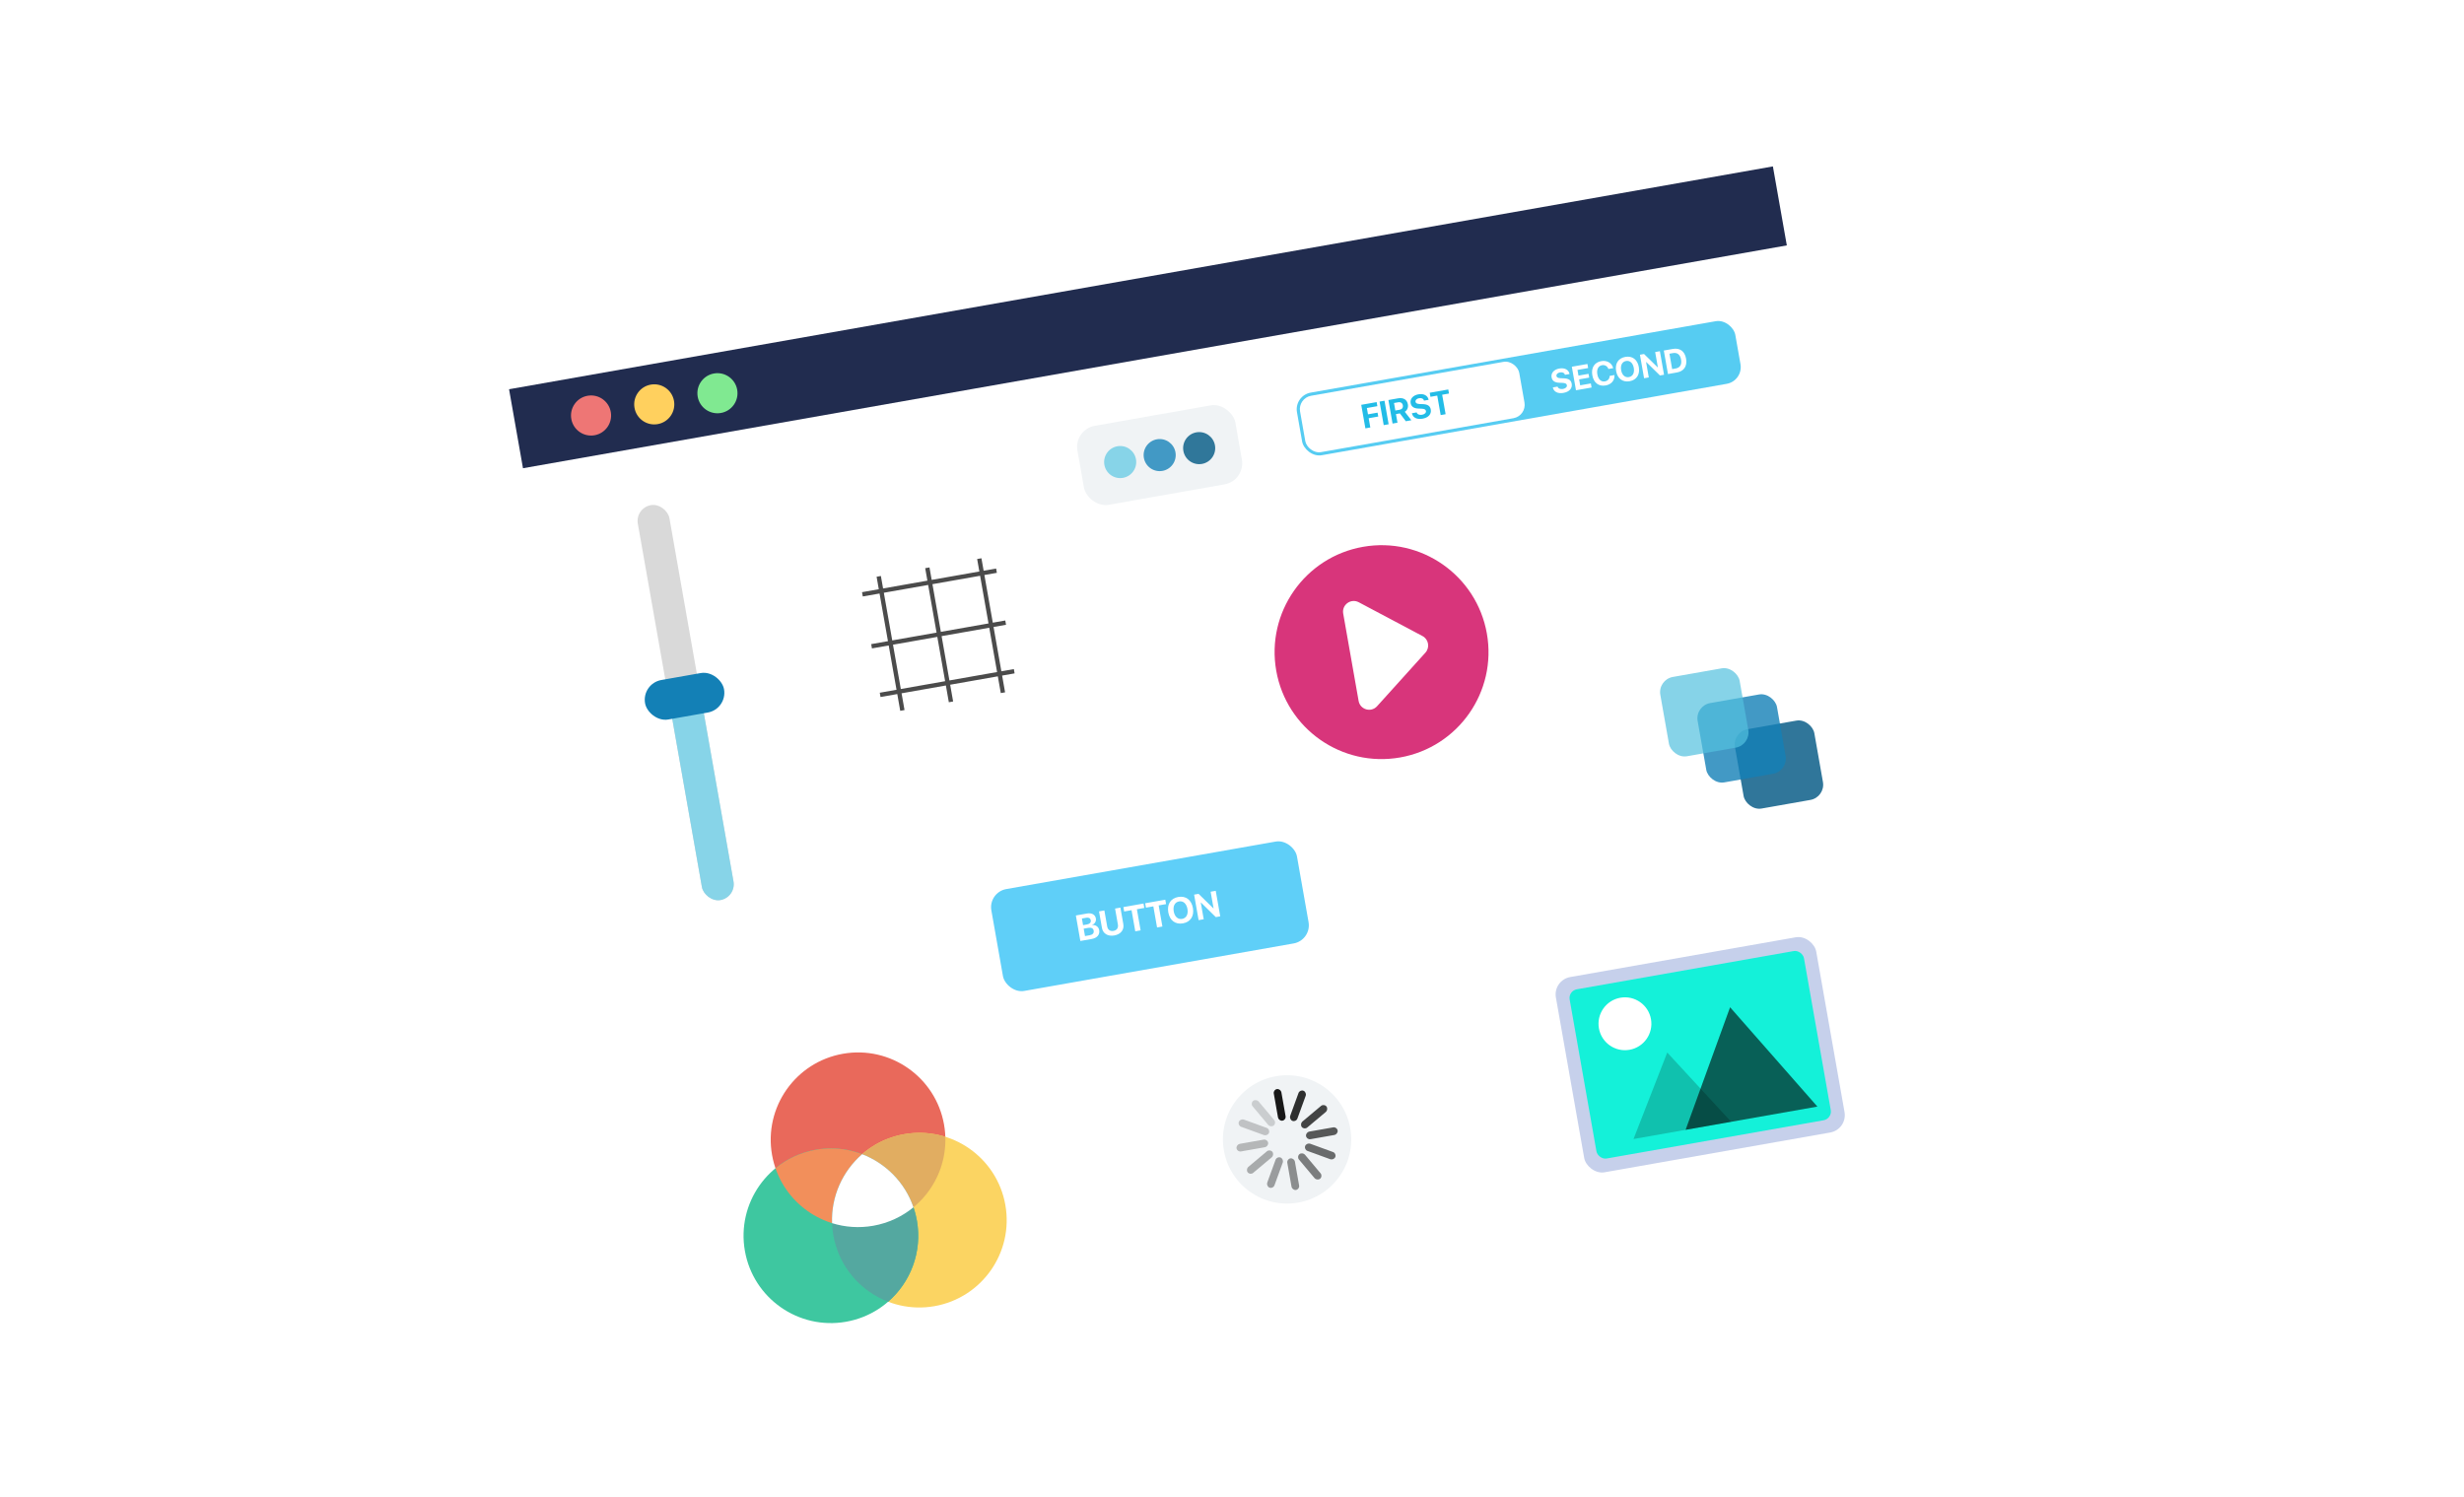 <svg class="illustration" width="1152" height="700" viewBox="0 0 1152 700" fill="none" xmlns="http://www.w3.org/2000/svg">
<g clip-path="url(#clip0)">
<g filter="url(#filter0_d)">
<rect x="244.512" y="198.93" width="600" height="450" transform="rotate(-10 244.512 198.93)" fill="white"/>
<path d="M238 162L828.885 57.811L835.396 94.741L244.512 198.93L238 162Z" fill="#212C4F"/>
<circle cx="276.339" cy="174.279" r="9.375" transform="rotate(-10 276.339 174.279)" fill="#EE7675"/>
<circle cx="305.884" cy="169.07" r="9.375" transform="rotate(-10 305.884 169.07)" fill="#FFD05E"/>
<circle cx="335.429" cy="163.86" r="9.375" transform="rotate(-10 335.429 163.86)" fill="#80E991"/>
<circle cx="401.168" cy="512.922" r="40.829" transform="rotate(-10 401.168 512.922)" fill="#E9695B"/>
<circle cx="429.828" cy="550.512" r="40.829" transform="rotate(-10 429.828 550.512)" fill="#FBD462"/>
<circle cx="388.471" cy="557.804" r="40.829" transform="rotate(-10 388.471 557.804)" fill="#3EC7A0"/>
<path fill-rule="evenodd" clip-rule="evenodd" d="M389.017 551.91C388.305 531.882 402.438 513.881 422.737 510.301C429.388 509.129 435.946 509.637 441.977 511.522C442.689 531.549 428.555 549.551 408.256 553.13C401.605 554.303 395.047 553.794 389.017 551.91Z" fill="#E1AD61"/>
<path fill-rule="evenodd" clip-rule="evenodd" d="M362.563 526.237C367.811 521.922 374.211 518.859 381.379 517.595C401.439 514.058 420.657 525.815 427.073 544.489C421.824 548.805 415.425 551.867 408.256 553.131C388.197 556.668 368.978 544.911 362.563 526.237Z" fill="#F28F5B"/>
<path fill-rule="evenodd" clip-rule="evenodd" d="M415.23 588.649C425.692 579.556 431.261 565.359 428.679 550.714C426.097 536.07 416.008 524.634 403.068 519.667C392.606 528.761 387.037 542.957 389.619 557.602C392.201 572.247 402.29 583.682 415.23 588.649Z" fill="#54A8A0"/>
<path fill-rule="evenodd" clip-rule="evenodd" d="M403.067 519.666C393.969 527.575 388.571 539.343 389.018 551.909C395.048 553.794 401.607 554.303 408.258 553.13C415.426 551.866 421.825 548.803 427.074 544.488C423.077 532.854 414.111 523.905 403.067 519.666Z" fill="white"/>
<rect x="462" y="397.195" width="145.092" height="48.364" rx="8.598" transform="rotate(-10 462 397.195)" fill="#5fcff8"/>
<path d="M510.387 419.05C512.933 418.601 514.281 417.008 513.911 414.908C513.632 413.328 512.233 412.356 510.59 412.517L510.579 412.451C511.81 412.038 512.593 410.774 512.363 409.468C512.041 407.641 510.433 406.739 508.192 407.134L502.999 408.05L505.103 419.982L510.387 419.05ZM505.824 409.47L507.875 409.108C509.041 408.903 509.807 409.33 509.976 410.29C510.154 411.298 509.496 412.02 508.165 412.254L506.371 412.571L505.824 409.47ZM507.272 417.681L506.661 414.216L508.753 413.847C510.225 413.588 511.132 414.042 511.329 415.158C511.53 416.299 510.861 417.048 509.422 417.302L507.272 417.681ZM516.328 405.699L513.831 406.14L515.191 413.855C515.655 416.484 517.915 417.936 520.974 417.396C524.025 416.858 525.652 414.721 525.189 412.092L523.828 404.377L521.331 404.817L522.648 412.284C522.917 413.814 522.192 414.973 520.597 415.255C518.992 415.538 517.915 414.696 517.645 413.166L516.328 405.699ZM533.275 415.014L531.534 405.141L534.99 404.532L534.627 402.473L525.226 404.131L525.589 406.19L529.037 405.582L530.778 415.455L533.275 415.014ZM543.462 413.218L541.721 403.345L545.178 402.735L544.815 400.676L535.413 402.334L535.776 404.393L539.224 403.785L540.965 413.658L543.462 413.218ZM550.881 399.394C547.342 400.018 545.544 402.782 546.215 406.585C546.884 410.381 549.519 412.363 553.058 411.739C556.588 411.117 558.394 408.351 557.725 404.556C557.054 400.752 554.412 398.771 550.881 399.394ZM551.248 401.478C553.2 401.133 554.728 402.501 555.17 405.006C555.61 407.504 554.64 409.303 552.689 409.647C550.729 409.993 549.202 408.634 548.762 406.136C548.32 403.631 549.297 401.822 551.248 401.478ZM562.779 409.812L561.401 401.998L561.475 401.985L568.434 408.815L570.502 408.45L568.398 396.518L566.008 396.94L567.379 404.712L567.312 404.724L560.369 397.934L558.285 398.301L560.389 410.233L562.779 409.812Z" fill="white"/>
<circle cx="645.923" cy="284.923" r="50" transform="rotate(-10 645.923 284.923)" fill="#d8357b"/>
<path d="M627.992 266.881C627.269 262.781 631.58 259.644 635.259 261.595L665.058 277.398C667.935 278.923 668.609 282.748 666.428 285.165L643.83 310.207C641.041 313.298 635.917 311.826 635.194 307.726L627.992 266.881Z" fill="white"/>
<rect x="296.904" y="217.49" width="15" height="187.5" rx="7.5" transform="rotate(-10 296.904 217.49)" fill="#D9D9D9"/>
<rect x="312.988" y="308.708" width="15" height="94.875" rx="7.5" transform="rotate(-10 312.988 308.708)" fill="#87D4E8"/>
<rect x="299.957" y="299.582" width="37.5" height="18.75" rx="9.375" transform="rotate(-10 299.957 299.582)" fill="#1380B6"/>
<rect x="605" y="164.949" width="208.106" height="29.729" rx="7.928" transform="rotate(-10 605 164.949)" fill="#56CCF2"/>
<rect x="606.723" y="166.154" width="104.053" height="26.756" rx="6.342" transform="rotate(-10 606.723 166.154)" fill="white"/>
<path d="M640.666 179.88L639.902 175.549L644.378 174.76L644.057 172.938L639.581 173.727L639.061 170.776L643.963 169.912L643.629 168.013L636.423 169.284L638.363 180.286L640.666 179.88ZM649.236 178.369L647.296 167.367L644.993 167.773L646.933 178.775L649.236 178.369ZM651.746 168.437L653.705 168.092C654.849 167.89 655.686 168.45 655.875 169.517C656.067 170.608 655.505 171.391 654.346 171.595L652.364 171.945L651.746 168.437ZM652.658 173.614L654.504 173.289L657.264 176.953L659.872 176.493L656.784 172.533C657.962 171.814 658.479 170.465 658.23 169.055C657.847 166.882 656.163 165.803 653.632 166.249L649.126 167.044L651.066 178.046L653.368 177.64L652.658 173.614ZM660.105 173.221C660.538 175.275 662.444 176.236 665.09 175.77C667.82 175.288 669.312 173.634 668.936 171.499C668.64 169.821 667.513 169.045 665.226 168.961L663.842 168.914C662.525 168.848 661.924 168.561 661.805 167.882C661.661 167.066 662.328 166.391 663.464 166.19C664.615 165.987 665.53 166.408 665.771 167.324L667.928 166.944C667.539 164.961 665.698 163.925 663.136 164.377C660.681 164.81 659.164 166.461 659.522 168.489C659.805 170.098 660.986 170.951 663.09 171.028L664.579 171.088C665.958 171.151 666.554 171.455 666.68 172.172C666.823 172.98 666.088 173.715 664.86 173.931C663.64 174.146 662.59 173.718 662.323 172.83L660.105 173.221ZM675.868 173.673L674.263 164.569L677.45 164.007L677.115 162.109L668.446 163.637L668.781 165.536L671.96 164.975L673.565 174.079L675.868 173.673Z" fill="#23BCE7"/>
<path d="M725.993 161.155C726.426 163.209 728.333 164.17 730.978 163.704C733.708 163.223 735.201 161.568 734.824 159.433C734.528 157.756 733.401 156.98 731.114 156.895L729.73 156.849C728.414 156.782 727.813 156.495 727.693 155.816C727.549 155.001 728.216 154.325 729.352 154.124C730.503 153.921 731.419 154.342 731.659 155.259L733.817 154.878C733.428 152.895 731.586 151.86 729.025 152.311C726.569 152.744 725.052 154.395 725.41 156.423C725.694 158.032 726.874 158.885 728.979 158.962L730.467 159.022C731.846 159.086 732.442 159.389 732.569 160.106C732.711 160.914 731.976 161.649 730.749 161.866C729.529 162.081 728.478 161.653 728.212 160.764L725.993 161.155ZM743.776 159.285L738.79 160.165L738.3 157.389L743.005 156.56L742.693 154.791L737.988 155.62L737.521 152.967L742.507 152.088L742.172 150.189L734.883 151.475L736.823 162.477L744.112 161.192L743.776 159.285ZM750.672 160.231C753.371 159.755 754.98 157.868 754.807 155.367L752.565 155.762C752.551 157.109 751.708 158.083 750.344 158.324C748.582 158.634 747.221 157.381 746.807 155.032C746.399 152.715 747.263 151.061 749.001 150.754C750.343 150.518 751.536 151.219 751.987 152.531L754.229 152.136C753.619 149.704 751.311 148.382 748.665 148.848C745.478 149.41 743.835 151.909 744.46 155.454C745.087 159.007 747.47 160.796 750.672 160.231ZM759.896 146.868C756.633 147.443 754.975 149.992 755.593 153.499C756.211 156.999 758.64 158.826 761.903 158.251C765.159 157.677 766.824 155.127 766.207 151.628C765.588 148.12 763.151 146.294 759.896 146.868ZM760.235 148.789C762.034 148.472 763.443 149.733 763.851 152.043C764.257 154.346 763.362 156.005 761.563 156.322C759.756 156.641 758.348 155.387 757.942 153.085C757.534 150.775 758.435 149.106 760.235 148.789ZM770.866 156.474L769.596 149.269L769.664 149.257L776.081 155.554L777.987 155.218L776.047 144.216L773.844 144.605L775.108 151.772L775.047 151.783L768.644 145.522L766.723 145.861L768.663 156.863L770.866 156.474ZM777.885 143.892L779.825 154.894L784.026 154.154C787.327 153.572 788.91 151.178 788.294 147.686C787.678 144.194 785.387 142.569 782.086 143.152L777.885 143.892ZM780.522 145.385L782.146 145.098C784.174 144.741 785.541 145.805 785.947 148.107C786.367 150.486 785.474 151.933 783.415 152.296L781.791 152.582L780.522 145.385Z" fill="white"/>
<rect x="502" y="180.835" width="75" height="37.5" rx="10" transform="rotate(-10 502 180.835)" fill="#F0F3F5"/>
<circle cx="542.186" cy="192.788" r="7.5" transform="rotate(-10 542.186 192.788)" fill="#4299C5"/>
<circle cx="560.651" cy="189.531" r="7.5" transform="rotate(-10 560.651 189.531)" fill="#30779A"/>
<circle cx="523.722" cy="196.044" r="7.5" transform="rotate(-10 523.722 196.044)" fill="#87D4E8"/>
<rect opacity="0.9" x="809.908" y="322.216" width="37.666" height="37.666" rx="7.232" transform="rotate(-10 809.908 322.216)" fill="#1A688F"/>
<rect opacity="0.8" x="792.453" y="309.994" width="37.666" height="37.666" rx="7.232" transform="rotate(-10 792.453 309.994)" fill="#1380B6"/>
<rect opacity="0.7" x="775" y="297.773" width="37.666" height="37.666" rx="7.232" transform="rotate(-10 775 297.773)" fill="#53C1DE"/>
<rect x="726" y="438.273" width="123.59" height="92.692" rx="8.239" transform="rotate(-10 726 438.273)" fill="#C6D0EB"/>
<rect x="733.158" y="443.286" width="111.231" height="80.333" rx="4.12" transform="rotate(-10 733.158 443.286)" fill="#14F1D9"/>
<circle cx="759.718" cy="458.681" r="12.359" transform="rotate(-10 759.718 458.681)" fill="white"/>
<path opacity="0.6" d="M849.688 497.408L808.868 450.957L788.071 508.273L849.688 497.408Z" fill="black"/>
<path opacity="0.2" d="M809.369 504.518L779.49 472.138L763.727 512.566L809.369 504.518Z" fill="black"/>
<circle cx="601.754" cy="512.754" r="30" transform="rotate(-10 601.754 512.754)" fill="#F0F3F5"/>
<rect opacity="0.9" x="595.221" y="489.536" width="3.6" height="15" rx="1.8" transform="rotate(-10 595.221 489.536)" fill="black"/>
<rect opacity="0.6" x="601.543" y="521.93" width="3.6" height="15" rx="1.8" transform="rotate(-10 601.543 521.93)" fill="black" fill-opacity="0.7"/>
<rect opacity="0.75" x="610.928" y="512.963" width="3.6" height="15" rx="1.8" transform="rotate(-100 610.928 512.963)" fill="black" fill-opacity="0.85"/>
<rect opacity="0.45" x="578.43" y="518.695" width="3.6" height="15" rx="1.8" transform="rotate(-100 578.43 518.695)" fill="black" fill-opacity="0.55"/>
<rect opacity="0.85" x="607.707" y="489.38" width="3.6" height="15" rx="1.8" transform="rotate(20 607.707 489.38)" fill="black" fill-opacity="0.95"/>
<rect opacity="0.55" x="596.982" y="520.595" width="3.6" height="15" rx="1.8" transform="rotate(20 596.982 520.595)" fill="black" fill-opacity="0.65"/>
<rect opacity="0.7" x="609.594" y="517.524" width="3.6" height="15" rx="1.8" transform="rotate(-70 609.594 517.524)" fill="black" fill-opacity="0.8"/>
<rect opacity="0.4" x="578.584" y="506.238" width="3.6" height="15" rx="1.8" transform="rotate(-70 578.584 506.238)" fill="black" fill-opacity="0.5"/>
<rect opacity="0.35" x="584.488" y="495.912" width="3.6" height="15" rx="1.8" transform="rotate(-40 584.488 495.912)" fill="black" fill-opacity="0.45"/>
<rect opacity="0.65" x="606.16" y="520.806" width="3.6" height="15" rx="1.8" transform="rotate(-40 606.16 520.806)" fill="black" fill-opacity="0.75"/>
<rect opacity="0.8" x="609.805" y="508.349" width="3.6" height="15" rx="1.8" transform="rotate(-130 609.805 508.349)" fill="black" fill-opacity="0.9"/>
<rect opacity="0.5" x="584.525" y="529.559" width="3.6" height="15" rx="1.8" transform="rotate(-130 584.525 529.559)" fill="black" fill-opacity="0.6"/>
<path fill-rule="evenodd" clip-rule="evenodd" d="M442.23 300.514L443.612 308.35L445.618 307.996L444.236 300.161L466.521 296.231L467.903 304.068L469.909 303.714L468.527 295.878L474.357 294.85L474.003 292.844L468.173 293.872L464.52 273.155L470.35 272.127L469.996 270.121L464.166 271.149L460.237 248.864L466.067 247.836L465.713 245.83L459.883 246.858L458.855 241.029L456.85 241.383L457.877 247.212L435.593 251.141L434.565 245.311L432.559 245.665L433.587 251.495L412.87 255.148L411.842 249.318L409.836 249.671L410.864 255.502L403.028 256.883L403.382 258.889L411.217 257.507L415.147 279.792L407.311 281.174L407.665 283.18L415.501 281.798L419.154 302.515L411.318 303.897L411.671 305.903L419.507 304.521L420.889 312.357L422.895 312.003L421.513 304.167L442.23 300.514ZM443.883 298.155L466.167 294.225L462.514 273.508L440.23 277.438L443.883 298.155ZM438.224 277.791L441.877 298.508L421.159 302.162L417.506 281.444L438.224 277.791ZM439.876 275.432L462.16 271.502L458.231 249.218L435.947 253.147L439.876 275.432ZM433.941 253.501L437.87 275.785L417.153 279.438L413.223 257.154L433.941 253.501Z" fill="#4B4B4B"/>
</g>
</g>
<defs>
<filter id="filter0_d" x="198" y="37.811" width="755.538" height="664.282" filterUnits="userSpaceOnUse" color-interpolation-filters="sRGB">
<feFlood flood-opacity="0" result="BackgroundImageFix"/>
<feColorMatrix in="SourceAlpha" type="matrix" values="0 0 0 0 0 0 0 0 0 0 0 0 0 0 0 0 0 0 127 0"/>
<feOffset dy="20"/>
<feGaussianBlur stdDeviation="20"/>
<feColorMatrix type="matrix" values="0 0 0 0 0 0 0 0 0 0 0 0 0 0 0 0 0 0 0.25 0"/>
<feBlend mode="normal" in2="BackgroundImageFix" result="effect1_dropShadow"/>
<feBlend mode="normal" in="SourceGraphic" in2="effect1_dropShadow" result="shape"/>
</filter>
<clipPath id="clip0">
<rect width="1152" height="700" fill="white"/>
</clipPath>
</defs>
</svg>